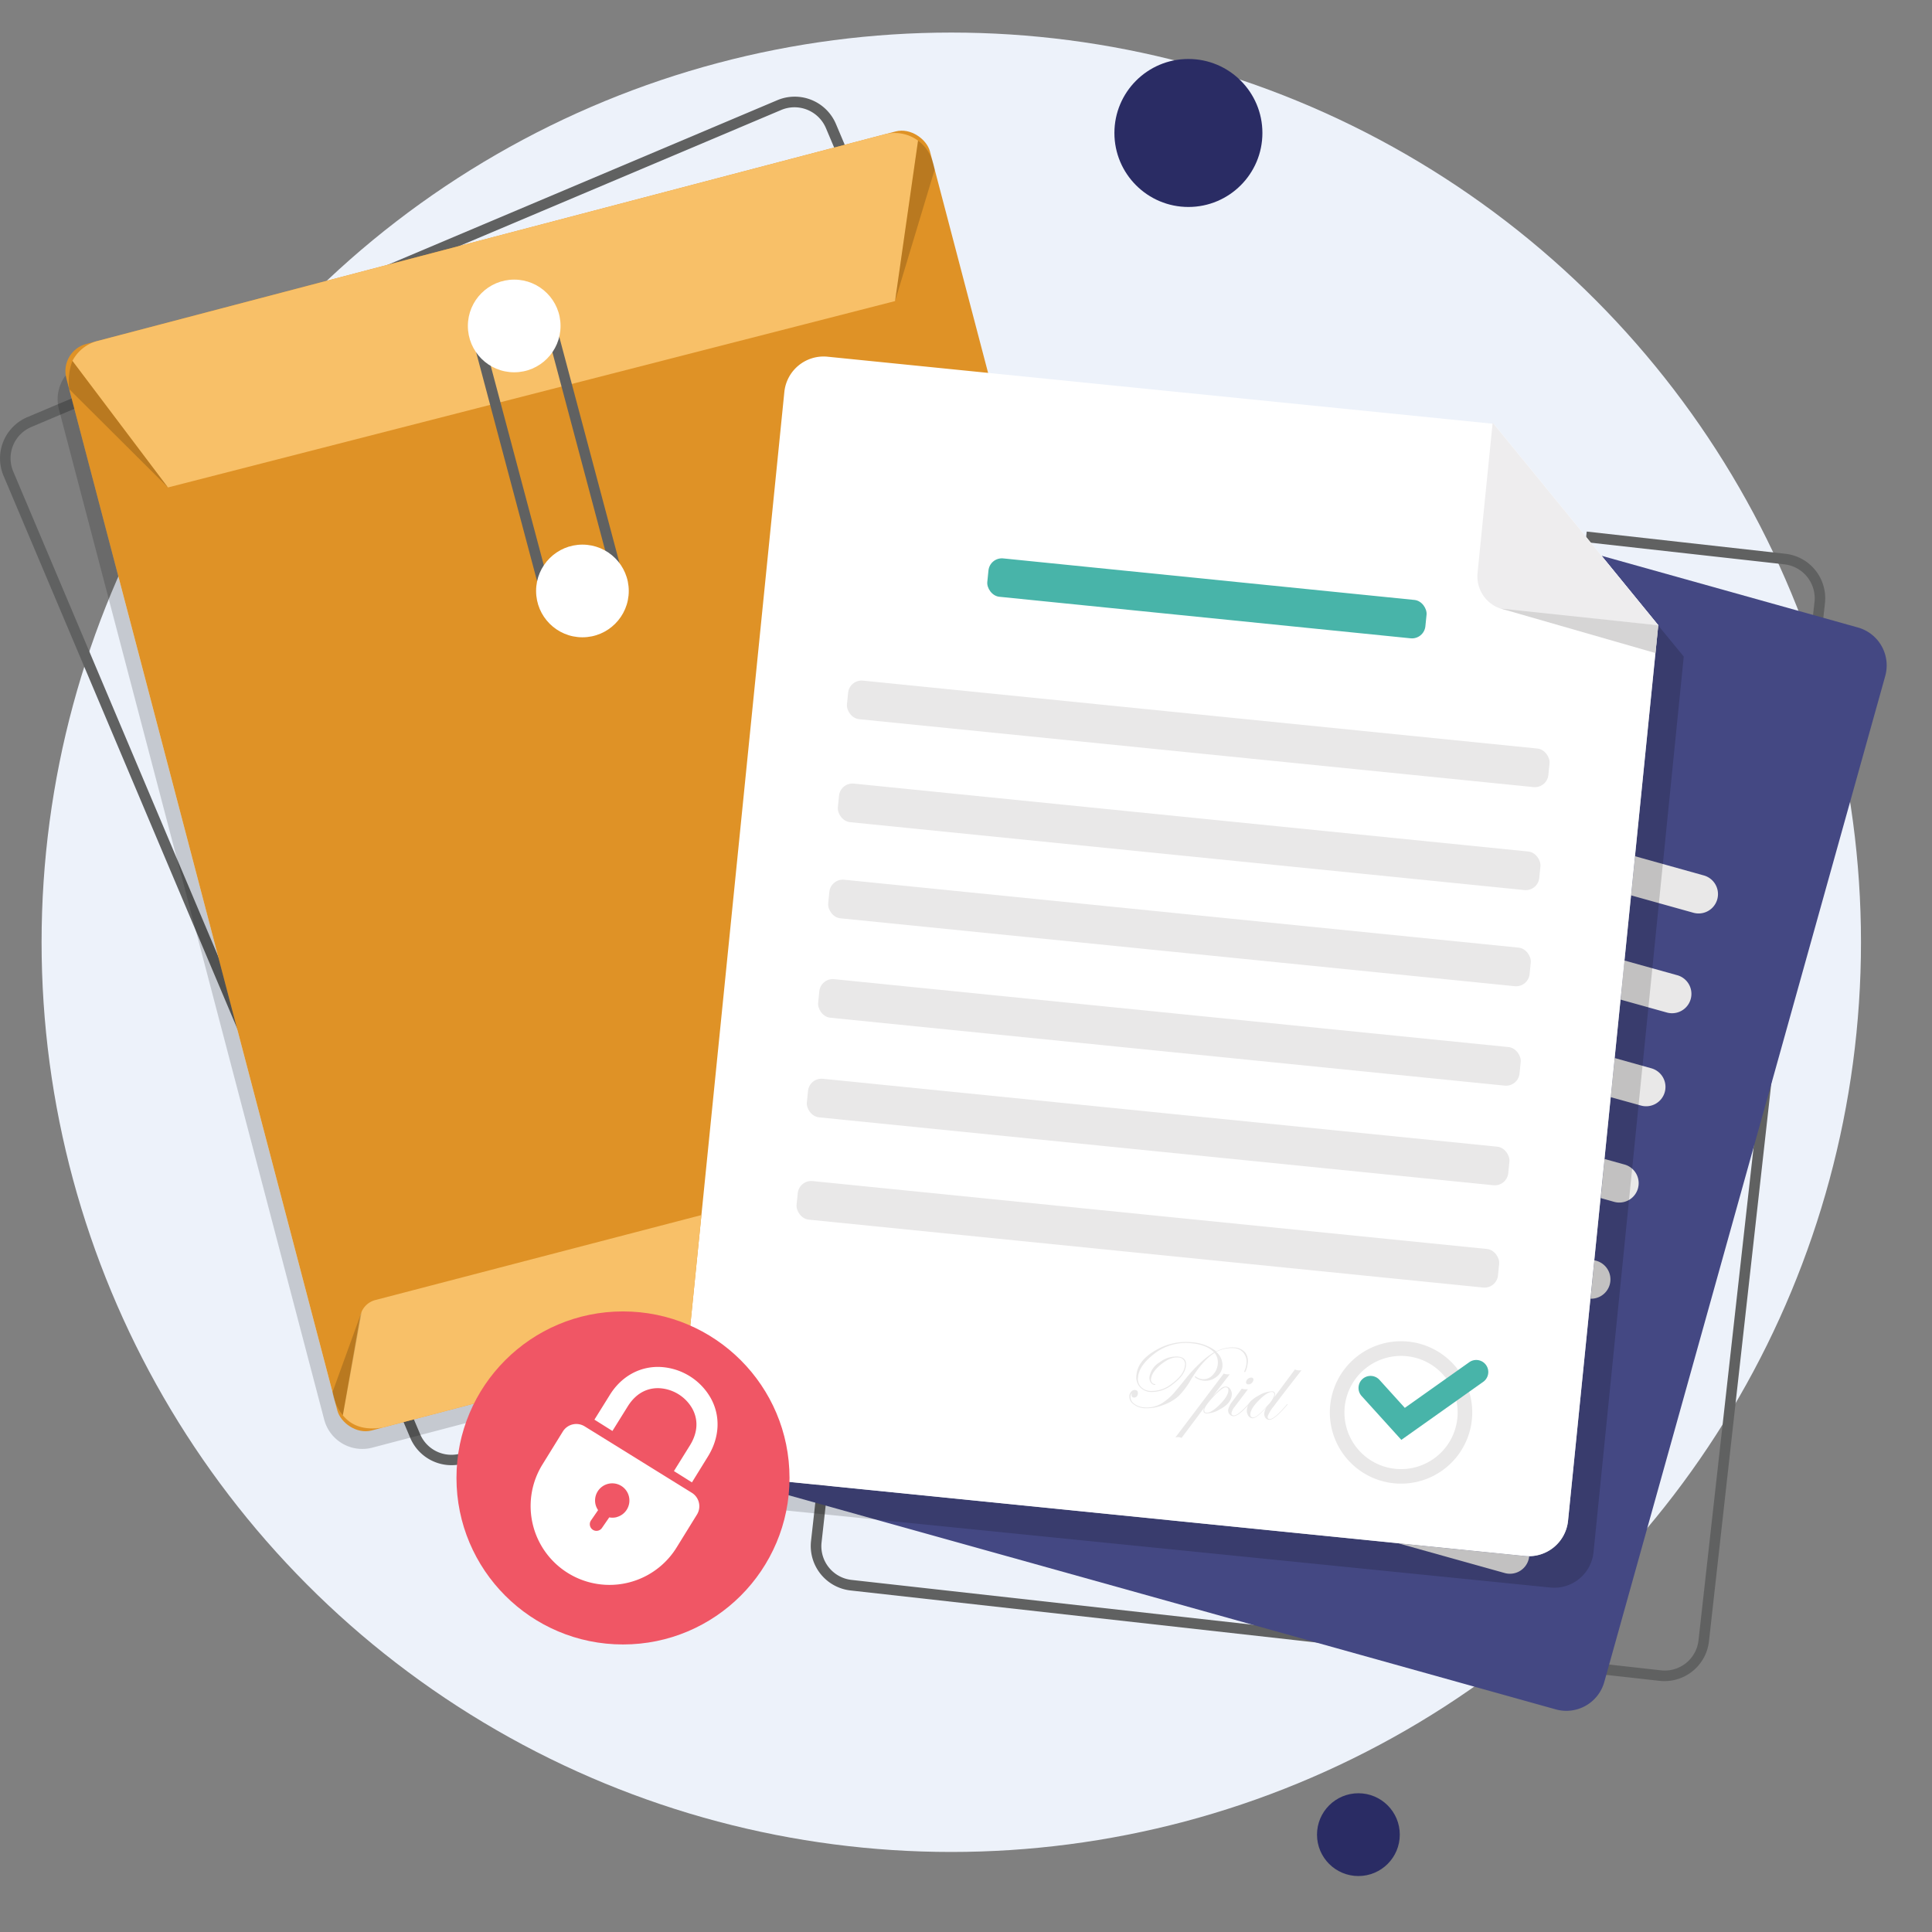 <svg xmlns="http://www.w3.org/2000/svg" viewBox="0 0 512 512"><rect x="0" y="0" width="512" height="512" fill="#808080" stroke="none"/><defs><style>.cls-1{fill:#edf2fa;}.cls-2{fill:#606161;}.cls-3{opacity:0.17;}.cls-4{fill:#df9226;}.cls-5{fill:#444883;}.cls-6{fill:#e9e8e8;}.cls-7{fill:#fff;}.cls-8{fill:#48b4a9;}.cls-9{fill:#eeedee;}.cls-10{fill:#d6d5d5;}.cls-11{fill:#f8c068;}.cls-12{fill:#2a2c64;}.cls-13{fill:#f05665;}</style></defs><g id="Layer_1" data-name="Layer 1"><circle class="cls-1" cx="252.1" cy="249.71" r="241.08"/><path class="cls-2" d="M119.64,388.29a11.87,11.87,0,0,1-10.92-7.24L.94,126.09a11.87,11.87,0,0,1,6.3-15.54L206,26.55a11.86,11.86,0,0,1,15.53,6.3l107.79,255A11.87,11.87,0,0,1,323,303.35l-198.7,84A11.82,11.82,0,0,1,119.64,388.29ZM210.55,28.43a9.1,9.1,0,0,0-3.51.71l-198.7,84A9,9,0,0,0,3.53,125L111.31,380a9,9,0,0,0,11.85,4.81l198.71-84a9.06,9.06,0,0,0,4.81-11.85L218.9,34A9.06,9.06,0,0,0,210.55,28.43Z"/><path class="cls-3" d="M310.05,323.53,101.39,378.32a10.46,10.46,0,0,1-12.76-7.46L18.34,103.13a10.48,10.48,0,0,1-.16-4.55,10.46,10.46,0,0,0-2.57,9.87l70.3,267.74a10.44,10.44,0,0,0,12.76,7.45l208.65-54.78a10.45,10.45,0,0,0,7.62-8.21A10.3,10.3,0,0,1,310.05,323.53Z"/><rect class="cls-4" x="49.61" y="58.1" width="236.63" height="297.71" rx="7.44" transform="translate(-47.05 49.43) rotate(-14.71)"/><path class="cls-2" d="M441.12,445.51a12,12,0,0,1-1.33-.07L225.4,421.49a11.87,11.87,0,0,1-10.47-13.1l1.67-14.93,2.79.31-1.66,14.93a9,9,0,0,0,8,10l214.4,23.95a9,9,0,0,0,10-8l30.73-275.1a9.06,9.06,0,0,0-8-10l-52.67-5.88.31-2.8,52.67,5.89a11.86,11.86,0,0,1,10.46,13.1L452.89,435A11.87,11.87,0,0,1,441.12,445.51Z"/><path class="cls-5" d="M492.36,166.29l-67.92-19,15,18.38L415.55,403a10.44,10.44,0,0,1-11.44,9.35L199.39,391.74A10.36,10.36,0,0,0,204.5,395l207.78,58a10.44,10.44,0,0,0,12.87-7.25l74.46-266.61A10.44,10.44,0,0,0,492.36,166.29Z"/><path class="cls-6" d="M437.59,283.1l-9.68-2.71-1.05,10.37,8,2.22a5.12,5.12,0,0,0,6.32-3.56h0A5.12,5.12,0,0,0,437.59,283.1Z"/><path class="cls-6" d="M444.48,258.44l-14-3.9-1,10.37,12.25,3.42a5.13,5.13,0,0,0,2.76-9.89Z"/><path class="cls-6" d="M451.53,232l-18.23-5.09-1.05,10.37,16.52,4.61a5.13,5.13,0,0,0,2.76-9.89Z"/><path class="cls-6" d="M430.47,308.6l-5.26-1.46-1,10.36,3.54,1a5.13,5.13,0,0,0,2.76-9.89Z"/><path class="cls-7" d="M439.46,165.7l-43.61-53.38L219.3,94.53a10.46,10.46,0,0,0-11.44,9.35L180.11,379.3a10.46,10.46,0,0,0,9.35,11.44l214.65,21.62A10.44,10.44,0,0,0,415.55,403L439.46,165.7Z"/><rect class="cls-8" x="262.77" y="154.3" width="117.27" height="10.27" rx="3.59" transform="matrix(0.99, 0.1, -0.1, 0.99, 17.6, -31.41)"/><rect class="cls-6" x="224.13" y="189.36" width="186.82" height="10.27" rx="3.59" transform="translate(21.09 -30.85) rotate(5.75)"/><rect class="cls-6" x="221.71" y="216.65" width="186.82" height="10.27" rx="3.59" transform="translate(23.82 -30.47) rotate(5.75)"/><rect class="cls-6" x="219.15" y="242.12" width="186.82" height="10.27" rx="3.59" transform="translate(26.36 -30.08) rotate(5.75)"/><rect class="cls-6" x="216.49" y="268.47" width="186.82" height="10.27" rx="3.59" transform="translate(28.98 -29.68) rotate(5.75)"/><rect class="cls-6" x="213.5" y="294.87" width="186.82" height="10.27" rx="3.59" transform="translate(31.61 -29.25) rotate(5.75)"/><rect class="cls-6" x="210.77" y="321.98" width="186.82" height="10.27" rx="3.59" transform="translate(34.32 -28.84) rotate(5.75)"/><path class="cls-9" d="M395.57,112l-4,39.81a9,9,0,0,0,8.09,9.9l39.81,4Z"/><path class="cls-6" d="M371.29,355.44a18.87,18.87,0,1,0,18.87,18.87A18.87,18.87,0,0,0,371.29,355.44Zm0,33.89a15,15,0,1,1,15-15A15,15,0,0,1,371.29,389.33Z"/><path class="cls-8" d="M371.37,381.58l-10.56-11.66a3.19,3.19,0,0,1,4.73-4.28l6.75,7.46L389.37,361a3.19,3.19,0,0,1,3.7,5.2Z"/><path class="cls-6" d="M330.66,361.33a7.17,7.17,0,0,1-.34,1.51c-.18.53-.33.8-.44.79a.12.12,0,0,1-.12-.15.27.27,0,0,1,0-.12,5.59,5.59,0,0,0,.55-2,3.67,3.67,0,0,0-.73-2.8,3.54,3.54,0,0,0-2.54-1.29,8.76,8.76,0,0,0-4.72,1,4.62,4.62,0,0,1,1.64,3.84,4,4,0,0,1-1.67,2.84,4.62,4.62,0,0,1-3.35.94,5,5,0,0,1-1.52-.44c-.53-.25-.79-.46-.77-.63a.1.1,0,0,1,.11-.07.48.48,0,0,1,.21.1,3.24,3.24,0,0,0,4.36-.41,4.72,4.72,0,0,0,1.4-3,4,4,0,0,0-.84-2.91q-3.12,1.88-6.27,7.07a20.52,20.52,0,0,1-3.37,4.46,12,12,0,0,1-3.94,2.26,11.62,11.62,0,0,1-5.12.86,5.09,5.09,0,0,1-2.89-1.12,2.44,2.44,0,0,1-1-2.17,1.79,1.79,0,0,1,.53-1.13,1.19,1.19,0,0,1,1-.4q.81.08.72,1a1.2,1.2,0,0,1-.35.75.87.87,0,0,1-.71.25.6.6,0,0,1-.59-.79c0-.19,0-.29,0-.3s-.24.22-.28.69a2.15,2.15,0,0,0,.9,2,4.78,4.78,0,0,0,2.67,1,7.72,7.72,0,0,0,5.53-1.63,14.17,14.17,0,0,0,2-1.75c.6-.66,1.95-2.27,4-4.84a37.8,37.8,0,0,1,3.59-3.75,19.89,19.89,0,0,1,3.41-2.62q-1.9-2-5.94-2.39A13.62,13.62,0,0,0,305.59,359q-3.76,3-4,6a3,3,0,0,0,.72,2.47,3.69,3.69,0,0,0,2.52,1.15,8.52,8.52,0,0,0,5.81-2c2.08-1.53,3.21-3.1,3.37-4.72a1.75,1.75,0,0,0-1.8-2.14q-2-.21-4.49,1.79t-2.7,3.94a1.19,1.19,0,0,0,.24.86,1,1,0,0,0,.72.43c.15,0,.22.06.21.14s-.09.1-.26.08a1.32,1.32,0,0,1-1-.69,2.24,2.24,0,0,1-.3-1.47,5.54,5.54,0,0,1,2.69-3.82,7.17,7.17,0,0,1,4.89-1.51c1.54.16,2.23.94,2.09,2.36-.18,1.73-1.33,3.37-3.46,4.94a8.77,8.77,0,0,1-6,2.07,4.07,4.07,0,0,1-2.86-1.42,4,4,0,0,1-.81-3.1c.25-2.52,1.91-4.68,5-6.47a15.74,15.74,0,0,1,9.76-2.17,11.77,11.77,0,0,1,6.42,2.42,9,9,0,0,1,4.89-1.05,4,4,0,0,1,2.77,1.36A3.82,3.82,0,0,1,330.66,361.33Z"/><path class="cls-6" d="M326.42,369.78q-.23,2.18-3.12,3.69a7,7,0,0,1-3.59,1.11c-.57-.05-.83-.35-.77-.88a2.31,2.31,0,0,1,.19-.65l-6,8a4.09,4.09,0,0,0-.75-.19,2.69,2.69,0,0,0-.89.08L324.31,364a2,2,0,0,0,.69.19,3.54,3.54,0,0,0,.9,0l-4.62,6a21.05,21.05,0,0,1,2.33-2.28,2,2,0,0,1,1.35-.46,1.49,1.49,0,0,1,1.13.74A2.4,2.4,0,0,1,326.42,369.78Zm-.89-1.17c.06-.58-.17-.89-.68-.95s-1.85.88-3.59,2.81c-1.35,1.51-2.06,2.56-2.12,3.17,0,.45.14.7.56.74.82.08,2-.61,3.46-2.07S325.43,369.61,325.53,368.61Z"/><path class="cls-6" d="M331.8,371.26l-.16.2-.66.73c-1.91,2.16-3.3,3.2-4.19,3.11a1.37,1.37,0,0,1-1-.56,1.53,1.53,0,0,1-.31-1.15,5.46,5.46,0,0,1,1.16-2.26l2.44-3.33a3.46,3.46,0,0,0,.64.16,8.66,8.66,0,0,0,1,0l-3.54,4.68a3.7,3.7,0,0,0-.82,1.61q-.06.6.57.66,1.19.12,4.61-3.82.09-.12.15-.12C331.78,371.17,331.8,371.21,331.8,371.26Zm.36-5.55a1.2,1.2,0,0,1-.49.84,1.16,1.16,0,0,1-.9.32.53.53,0,0,1-.54-.66,1.24,1.24,0,0,1,.5-.81,1.27,1.27,0,0,1,.91-.32A.51.51,0,0,1,332.16,365.71Z"/><path class="cls-6" d="M344.89,363.15q-5.82,7.46-7.35,9.55a9,9,0,0,0-1.61,2.71c0,.4.12.62.49.65.81.09,2.33-1.19,4.56-3.82.07-.09.12-.13.16-.12s.08,0,.08.09l-.16.2-.65.73c-1.92,2.16-3.29,3.2-4.09,3.12a1.25,1.25,0,0,1-1-.57,1.79,1.79,0,0,1-.26-1.22,3.73,3.73,0,0,1,.64-1.62q-2.67,3.07-3.8,3a1.46,1.46,0,0,1-1.13-.73,2.43,2.43,0,0,1-.33-1.58c.15-1.47,1.19-2.71,3.14-3.72a7.11,7.11,0,0,1,3.57-1.09.73.73,0,0,1,.75.89,2,2,0,0,1-.32.82l5.58-7.51a3,3,0,0,0,.85.22Zm-7.17,6.53c0-.47-.14-.73-.58-.78-.8-.08-1.94.62-3.41,2.08s-2.27,2.69-2.37,3.67c-.05.6.16.92.65,1q1.07.11,4.05-3.34A6.55,6.55,0,0,0,337.72,369.68Z"/><polygon class="cls-10" points="439.46 165.7 397.77 161.29 438.72 173.07 439.46 165.7"/><path class="cls-6" d="M404.11,412.36,370.58,409l28.19,7.87a5.13,5.13,0,0,0,6.32-3.56,5.55,5.55,0,0,0,.16-.89A8.7,8.7,0,0,1,404.11,412.36Z"/><path class="cls-6" d="M423,334.11l-.49-.14-1,10.2A5.12,5.12,0,0,0,423,334.11Z"/><path class="cls-3" d="M439.45,165.77,415.55,403a10.44,10.44,0,0,1-11.44,9.35L189.46,390.74a10.68,10.68,0,0,1-2.54-.59,10.44,10.44,0,0,0,9.29,8.93l214.64,21.63a10.46,10.46,0,0,0,11.45-9.36L446.21,174Z"/><path class="cls-11" d="M44.51,129.18,237.2,79.79l6.09-42.52a10.43,10.43,0,0,0-8.83-1.68L25.8,90.37a10.42,10.42,0,0,0-6.6,5.27Z"/><path class="cls-11" d="M90.85,375.05l4.59-26.14a5.5,5.5,0,0,1,4-4.38L185.89,322l-3.54,35.06L101.4,378.32C96.58,379.09,93.14,377.89,90.85,375.05Z"/><path class="cls-3" d="M44.51,129.18,18.34,103.13a15.5,15.5,0,0,1,.86-7.49Z"/><path class="cls-3" d="M237.2,79.79l10.51-34.88c-.69-3.66-2.25-6.09-4.42-7.64Z"/><path class="cls-3" d="M88.12,368.92l7.75-21.38-5,27.51A12.25,12.25,0,0,1,88.12,368.92Z"/><rect class="cls-2" x="134.22" y="91.91" width="2.81" height="62.82" transform="translate(-27.17 39.06) rotate(-14.91)"/><rect class="cls-2" x="153.22" y="87.06" width="2.81" height="63.46" transform="translate(-25.36 43.8) rotate(-14.91)"/><circle class="cls-7" cx="154.35" cy="156.61" r="12.28"/><circle class="cls-7" cx="136.27" cy="86.38" r="12.28"/><circle class="cls-12" cx="314.94" cy="35.24" r="19.61"/><circle class="cls-12" cx="359.99" cy="486.2" r="10.97"/><circle class="cls-13" cx="165.1" cy="391.67" r="44.13"/><path class="cls-7" d="M183.35,395.61,154.94,378a4.2,4.2,0,0,0-5.78,1.36l-5.41,8.75a20.9,20.9,0,1,0,35.55,22h0l5.41-8.75A4.19,4.19,0,0,0,183.35,395.61Zm-19.89,6.44a4.45,4.45,0,0,1-2,.07l-1.94,2.81a1.76,1.76,0,1,1-2.9-2l1.88-2.73a4.79,4.79,0,0,1-.65-1.39,4.55,4.55,0,1,1,5.56,3.24Z"/><path class="cls-7" d="M183.37,392.85l-4.77-3,4.29-6.89c2.55-4.2,1.72-7.58.58-9.66a10.72,10.72,0,0,0-8.9-5.42c-2.38-.06-5.76.77-8.32,5l-3.95,6.34-4.77-3,3.93-6.31c3-5,7.86-7.78,13.24-7.66a16.29,16.29,0,0,1,13.7,8.34c2.58,4.72,2.32,10.3-.73,15.3Z"/></g></svg>